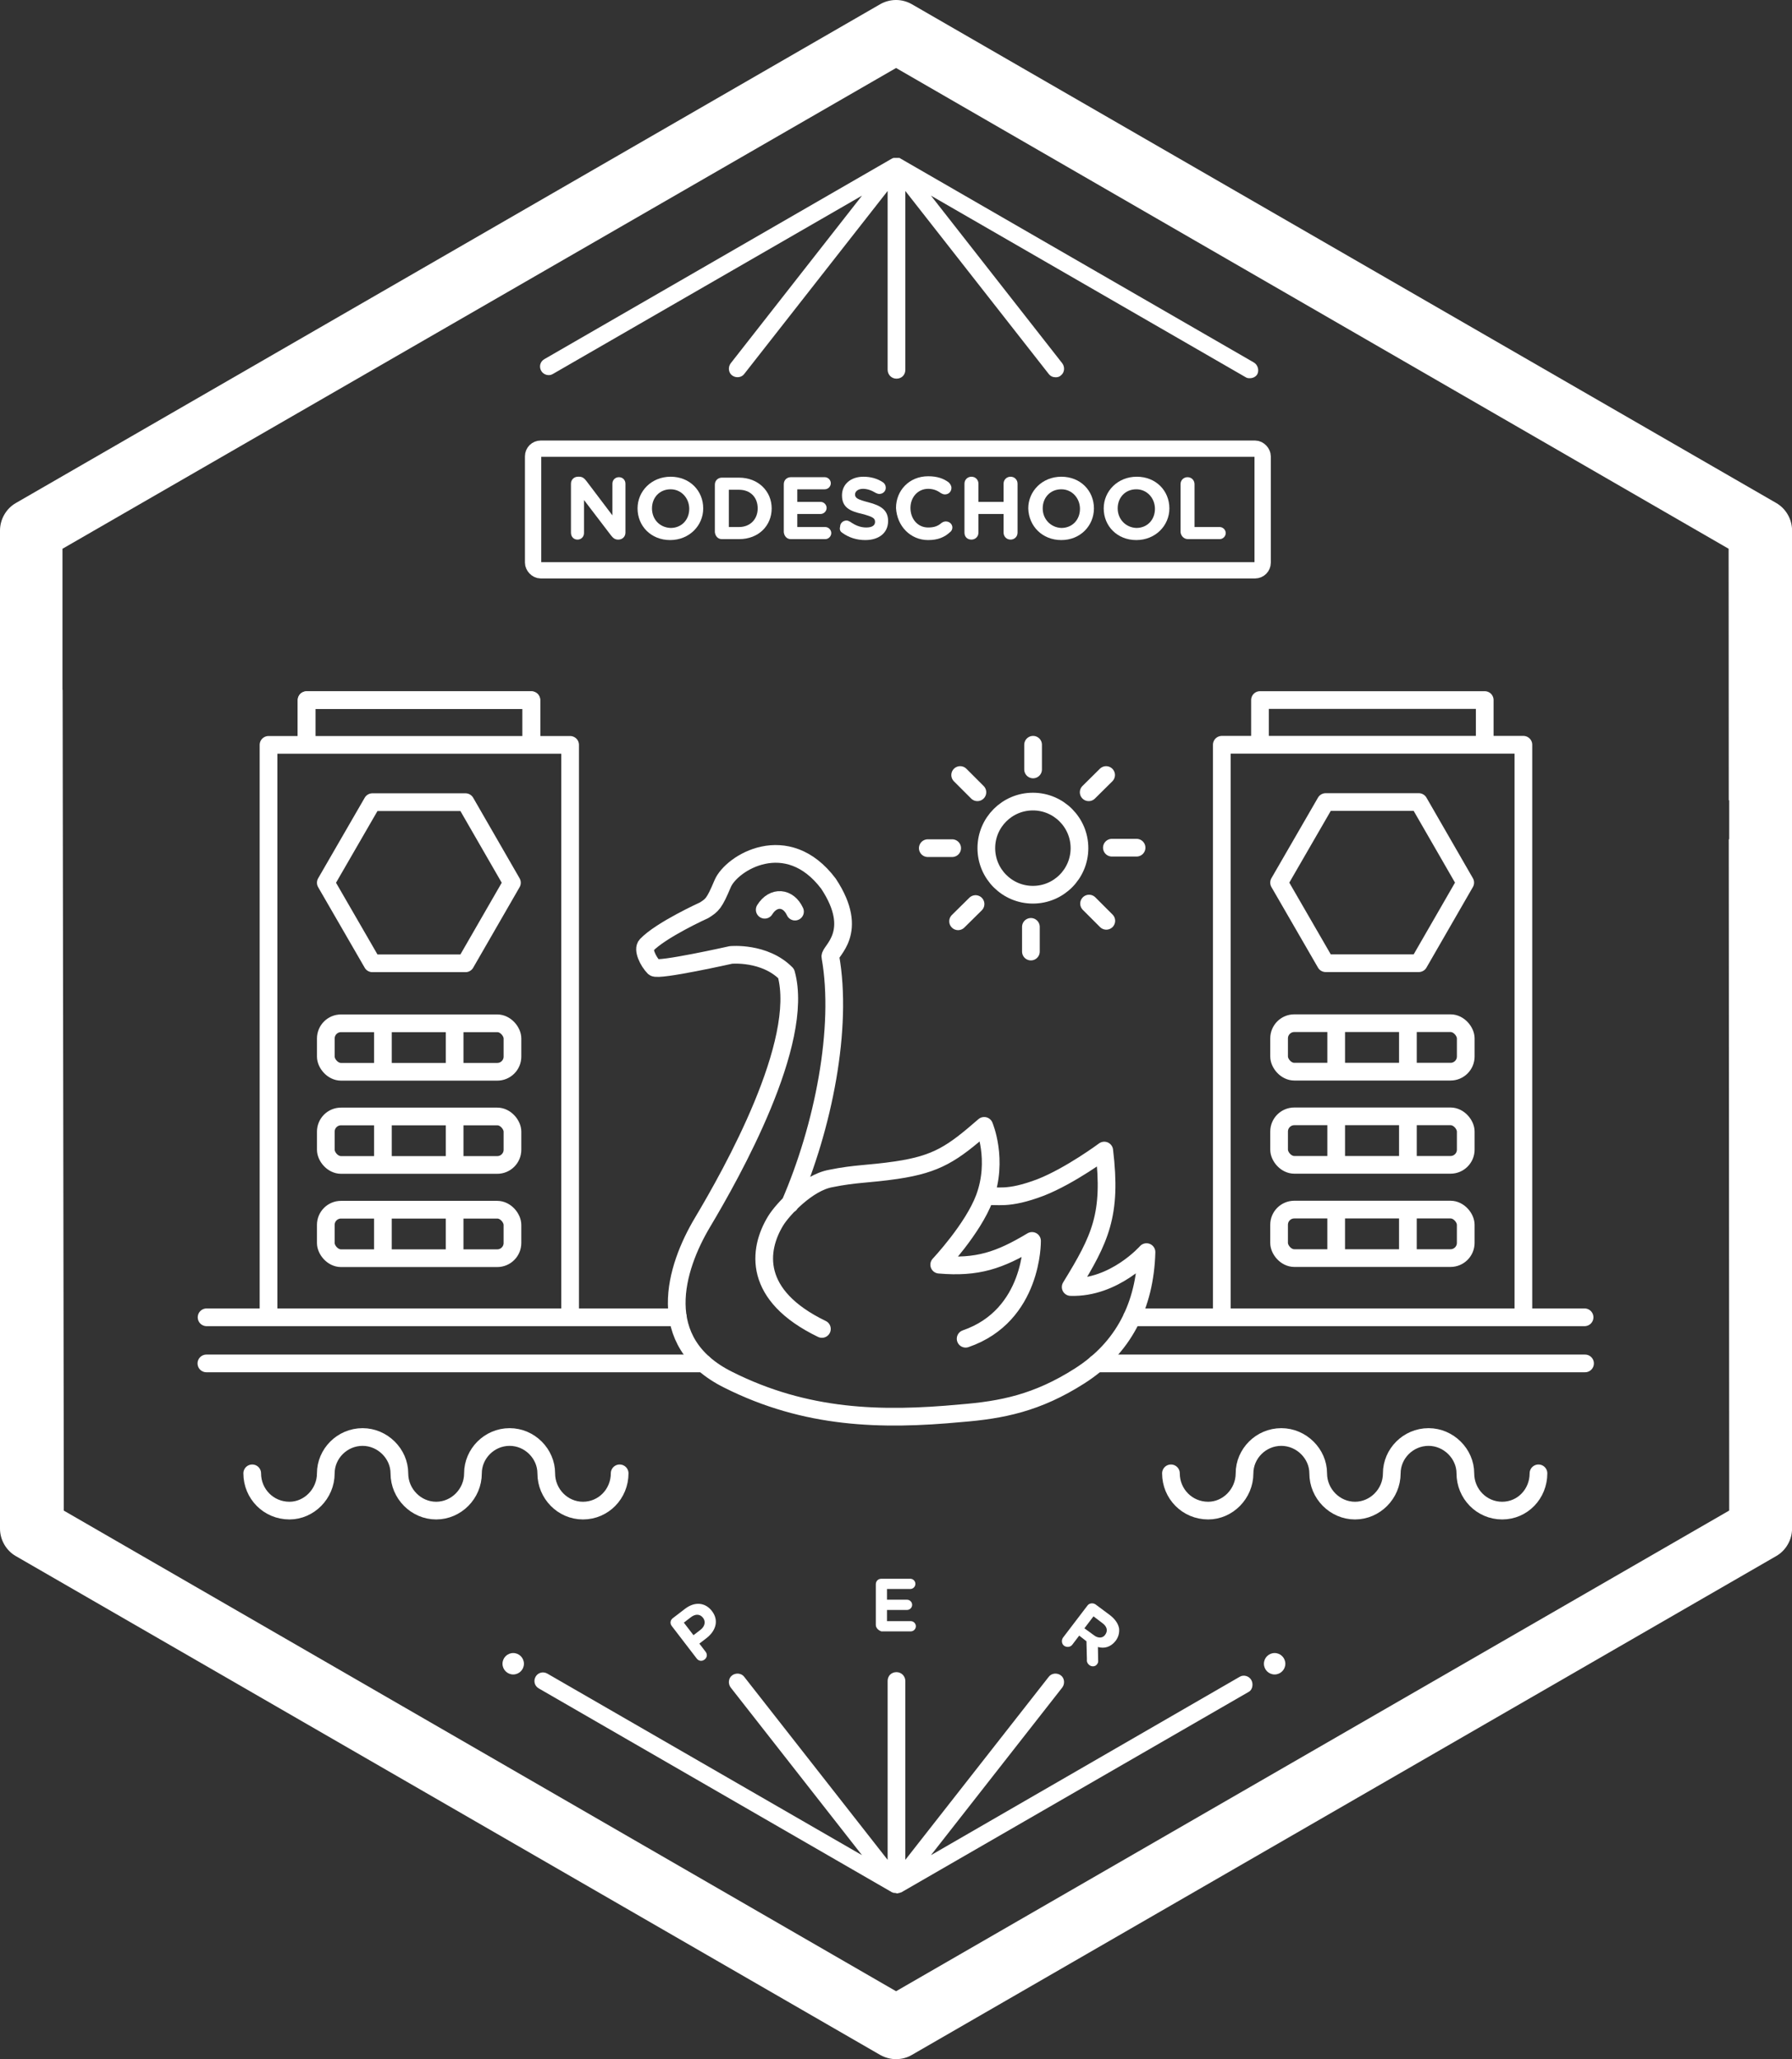 <?xml version="1.0" encoding="UTF-8" standalone="no"?>
<!-- Created with Inkscape (http://www.inkscape.org/) -->
<svg id="svg3032" xmlns:rdf="http://www.w3.org/1999/02/22-rdf-syntax-ns#" xmlns="http://www.w3.org/2000/svg" viewBox="0 0 384.8 442.1" version="1.1" xmlns:cc="http://creativecommons.org/ns#" xmlns:dc="http://purl.org/dc/elements/1.1/">
 <rect x="0" y="0" width="384.8" height="442.1" fill="#333333" stroke="none"/>
 <title id="title4483">NodeSchool Perth Logo</title>
 <g id="layer1" transform="translate(207.66 -228.08)">
  <g fill="#fff">
   <path id="path391-0-3" d="m61.543 305.88-75.9-43.8c-0.1-0.1-0.2-0.1-0.3-0.1h-0.1-0.1-0.3-0.1-0.1-0.4c-0.1 0-0.2 0.1-0.3 0.1l-74.7 43.1c-0.9 0.5-1.2 1.6-0.7 2.5s1.7 1.2 2.5 0.7l66.4-38.3-28.2 36c-0.6 0.8-0.5 2 0.3 2.6s2 0.5 2.6-0.3l30.8-39.3v38.4c0 1 0.8 1.9 1.9 1.9s1.9-0.8 1.9-1.9v-38.4l30.8 39.3c0.4 0.5 0.9 0.7 1.5 0.7 0.4 0 0.8-0.1 1.1-0.4 0.8-0.6 0.9-1.8 0.3-2.6l-28.2-36 67.6 39c0.3 0.2 0.6 0.2 0.9 0.2 0.6 0 1.3-0.3 1.6-0.9 0.4-0.8 0.1-2-0.8-2.5z"/>
   <path id="path393-9-2" d="m61.043 588.78c-0.5-0.9-1.7-1.2-2.5-0.7l-66.3 38.3 28.2-36c0.6-0.8 0.5-2-0.3-2.6s-2-0.5-2.6 0.3l-30.8 39.3v-38.4c0-1-0.8-1.9-1.9-1.9s-1.9 0.8-1.9 1.9v38.4l-30.8-39.3c-0.6-0.8-1.8-0.9-2.6-0.3s-0.9 1.8-0.3 2.6l28.2 36-67.6-39c-0.9-0.5-2-0.2-2.5 0.7s-0.2 2 0.7 2.5l75.9 43.8h0.1c0.1 0 0.1 0.1 0.2 0.1h0.1 0.1 0.1c0.1 0 0.3 0.1 0.4 0.1 0.2 0 0.3 0 0.4-0.1h0.1 0.1c0.1 0 0.1-0.1 0.2-0.1h0.1l74.7-43.1c0.7-0.4 1-1.6 0.5-2.5z"/>
   <path id="circle395-4-2" d="m68.343 585.28c0 1.27-1.03 2.3-2.3 2.3-1.27 0-2.3-1.03-2.3-2.3 0-1.27 1.03-2.3 2.3-2.3 1.27 0 2.3 1.03 2.3 2.3z"/>
   <path id="circle397-8-1" d="m-95.157 585.28c0 1.27-1.03 2.3-2.3 2.3-1.27 0-2.3-1.03-2.3-2.3 0-1.27 1.03-2.3 2.3-2.3 1.27 0 2.3 1.03 2.3 2.3z"/>
   <path id="path405-5" d="m192.41 0c-1.18 0-2.36 0.306-3.41 0.906l-185.59 107.09c-2.104 1.2-3.41 3.51-3.41 5.91v214.28c0 2.4 1.306 4.706 3.406 5.906l185.59 107.09c1.1 0.6 2.206 0.906 3.406 0.906s2.406-0.306 3.406-0.906l185.6-107.1c2.1-1.2 3.406-3.506 3.406-5.906v-214.28c0-2.4-1.306-4.706-3.406-5.906l-185.6-107.08c-1.05-0.604-2.23-0.91-3.4-0.91zm0 14.594 178.78 103.22 0.031 54h0.094v8.375h-0.094l0.094 136.62v7.5l-178.9 103.2-178.72-103.19v-7.5l-0.25-168.72h-0.031v-30.281l179-103.22z" transform="translate(-207.66 228.08)"/>
   <path id="path141" d="m-19.594 576.93v-8.7c0-0.7 0.5-1.2 1.2-1.2h6.2c0.6 0 1.1 0.5 1.1 1.1s-0.5 1.1-1.1 1.1h-5v2.3h4.3c0.6 0 1.1 0.5 1.1 1.1s-0.5 1.1-1.1 1.1h-4.3v2.4h5.1c0.6 0 1.1 0.5 1.1 1.1s-0.5 1.1-1.1 1.1h-6.3c-0.6-0.2-1.2-0.7-1.2-1.4z"/>
   <path id="path163" d="m-63.409 577.18c-0.426-0.555-0.334-1.256 0.222-1.683l2.618-2.009c2.142-1.644 4.385-1.348 5.786 0.476 1.583 2.063 0.787 4.312-1.196 5.833l-1.507 1.157 1.339 1.745c0.426 0.555 0.334 1.256-0.222 1.683-0.555 0.426-1.256 0.334-1.683-0.222l-5.357-6.981zm6.169 0.812c0.952-0.731 1.161-1.773 0.552-2.566-0.67-0.873-1.67-0.862-2.622-0.131l-1.507 1.157 2.07 2.697 1.507-1.157z"/>
   <path id="path293" d="m25.836 572.81c0.376-0.556 1.195-0.65 1.751-0.274l3.123 2.328c1.099 0.85 1.774 1.847 1.941 2.878 0.081 0.918-0.136 1.798-0.749 2.625-1.088 1.37-2.442 1.696-3.804 1.315l0.044 2.729c0.047 0.41 0.008 0.707-0.23 0.978-0.376 0.556-1.182 0.55-1.639 0.188-0.456-0.363-0.603-0.785-0.537-1.281l-0.099-3.846-1.555-1.213-1.464 1.925c-0.376 0.556-1.195 0.65-1.751 0.274-0.556-0.376-0.65-1.195-0.274-1.751l5.242-6.875zm1.385 6.335c0.913 0.725 1.931 0.658 2.432-0.083 0.613-0.827 0.433-1.758-0.579-2.497l-1.925-1.464-1.952 2.567 2.025 1.477z"/>
   <path id="path407" d="m-83.657 343.93c0.8 0 1.4-0.6 1.4-1.4v-7.1l5.8 7.6c0.4 0.5 0.8 0.9 1.5 0.9h0.1c0.8 0 1.5-0.6 1.5-1.5v-10.5c0-0.8-0.6-1.4-1.4-1.4s-1.4 0.6-1.4 1.4v6.8l-5.6-7.4c-0.4-0.5-0.8-0.9-1.5-0.9h-0.3c-0.8 0-1.5 0.6-1.5 1.5v10.5c0 0.9 0.6 1.5 1.4 1.5z"/>
   <path id="path409" d="m-63.757 344.03c4.1 0 7.1-3.1 7.1-6.8 0-3.8-2.9-6.8-7-6.8s-7.1 3.1-7.1 6.8c0 3.8 2.9 6.8 7 6.8zm-3.9-6.8c0-2.3 1.6-4.1 4-4.1 2.3 0 4 1.9 4 4.2s-1.6 4.1-4 4.1c-2.4-0.1-4-1.9-4-4.2z"/>
   <path id="path411" d="m-52.657 343.83h3.7c4.2 0 7-2.9 7-6.6s-2.9-6.6-7-6.6h-3.7c-0.8 0-1.5 0.6-1.5 1.5v10.2c0.1 0.9 0.7 1.5 1.5 1.5zm1.5-10.6h2.2c2.4 0 4 1.6 4 4 0 2.3-1.6 4-4 4h-2.2v-8z"/>
   <path id="path413" d="m-37.857 343.83h7.4c0.7 0 1.3-0.6 1.3-1.3s-0.6-1.3-1.3-1.3h-6v-2.8h5c0.7 0 1.3-0.6 1.3-1.3s-0.6-1.3-1.3-1.3h-5v-2.7h5.9c0.7 0 1.3-0.6 1.3-1.3s-0.6-1.3-1.3-1.3h-7.3c-0.8 0-1.5 0.6-1.5 1.5v10.3c0.1 0.9 0.7 1.5 1.5 1.5z"/>
   <path id="path415" d="m-26.857 342.43c1.5 1.1 3.2 1.6 5 1.6 2.9 0 4.9-1.5 4.9-4.1 0-2.3-1.5-3.3-4.2-4-2.3-0.6-2.9-0.9-2.9-1.7 0-0.6 0.6-1.2 1.7-1.2 0.9 0 1.8 0.3 2.8 0.9 0.2 0.1 0.5 0.2 0.7 0.2 0.8 0 1.4-0.6 1.4-1.3 0-0.6-0.3-1-0.6-1.2-1.2-0.8-2.6-1.2-4.2-1.2-2.7 0-4.6 1.6-4.6 4 0 2.6 1.7 3.4 4.4 4 2.2 0.6 2.7 0.9 2.7 1.7s-0.7 1.2-1.9 1.2c-1.3 0-2.4-0.5-3.4-1.2-0.2-0.1-0.5-0.3-0.8-0.3-0.8 0-1.4 0.6-1.4 1.3-0.2 0.7 0.1 1.1 0.4 1.3z"/>
   <path id="path417" d="m-8.357 344.03c2.1 0 3.5-0.6 4.7-1.7 0.3-0.2 0.5-0.6 0.5-1 0-0.7-0.6-1.3-1.4-1.3-0.3 0-0.6 0.1-0.9 0.3-0.8 0.7-1.6 1-2.9 1-2.3 0-3.8-1.9-3.8-4.2s1.6-4.1 3.8-4.1c1 0 1.9 0.3 2.7 0.9 0.2 0.1 0.5 0.3 0.9 0.3 0.8 0 1.4-0.6 1.4-1.4 0-0.5-0.3-0.9-0.6-1.2-1.1-0.8-2.4-1.3-4.4-1.3-4.1 0-6.9 3.1-6.9 6.8 0.2 3.9 3.1 6.9 6.9 6.9z"/>
   <path id="path419" d="m0.943 343.93c0.8 0 1.5-0.6 1.5-1.5v-4h5.4v4c0 0.8 0.6 1.5 1.5 1.5 0.8 0 1.5-0.6 1.5-1.5v-10.5c0-0.8-0.6-1.5-1.5-1.5-0.8 0-1.5 0.6-1.5 1.5v3.9h-5.4v-3.9c0-0.8-0.6-1.5-1.5-1.5-0.8 0-1.5 0.6-1.5 1.5v10.5c0 0.9 0.6 1.5 1.5 1.5z"/>
   <path id="path421" d="m20.243 344.03c4.1 0 7-3.1 7-6.8 0-3.8-2.9-6.8-7-6.8s-7.1 3.1-7.1 6.8c0.1 3.8 3 6.8 7.1 6.8zm-4-6.8c0-2.3 1.6-4.1 4-4.1 2.3 0 4 1.9 4 4.2s-1.6 4.1-4 4.1c-2.3-0.1-4-1.9-4-4.2z"/>
   <path id="path423" d="m36.343 344.03c4.1 0 7.1-3.1 7.1-6.8 0-3.8-2.9-6.8-7-6.8s-7.1 3.1-7.1 6.8c0 3.8 2.9 6.8 7 6.8zm-4-6.8c0-2.3 1.6-4.1 4-4.1 2.3 0 4 1.9 4 4.2s-1.6 4.1-4 4.1c-2.3-0.1-4-1.9-4-4.2z"/>
   <path id="path425" d="m47.443 343.83h6.8c0.7 0 1.3-0.6 1.3-1.3s-0.6-1.3-1.3-1.3h-5.4v-9.2c0-0.8-0.6-1.5-1.5-1.5-0.8 0-1.5 0.6-1.5 1.5v10.3c0.1 0.9 0.8 1.5 1.6 1.5z"/>
  </g>
  <g stroke="#fff" fill="none">
   <rect id="rect4498" stroke-linejoin="round" ry="1.633" height="26.111" width="156.66" stroke-linecap="round" y="324.41" x="-93.187" stroke-width="3.5"/>
   <g id="g5468" stroke-linejoin="round" stroke-linecap="round" stroke-width="3.8">
    <path id="path4852" d="m-31.17 513.4c-14.92-7.2-13.72-17-9.94-23.2 1.46-2.4 6.82-8.2 11.83-9.1 5.39-1.1 8.01-0.9 14.15-1.8 8.759-1.3 12.026-3.6 18.807-9.5 0 0 3.117 7.3 0.06 15.5-2.466 6.6-9.717 14.3-9.717 14.3 8.196 0.7 12.925-0.9 19.93-5.1 0 0 0.26 16-14.258 21m4.327-30.5c2.499-0.4 4.468 0.8 11.831-2 6.34-2.5 13.61-7.9 13.61-7.9 1.65 13.8-0.83 18.9-7.21 29.3 9.43 0.3 16.28-7.5 16.28-7.5-0.32 11.5-4.96 20.6-14.38 26.6-9.09 5.8-16.685 7.3-25.534 8-17.046 1.6-33.196 1.2-49.916-7.2-16.27-8.1-11.35-24-5.5-33.8 6.27-10.5 22.05-38.6 17.95-53.4-4.64-4.7-11.86-4-11.86-4s-15.6 3.5-16.49 2.7c-1.3-1.3-2.52-3.9-1.66-4.8 3.13-3.3 12.41-7.5 12.41-7.5 1.72-1.1 2.16-1.4 3.97-5.7 1.9-4.5 13.82-11.8 22.72 0 6.95 10.5 0.14 14.5 0.41 15.7 2.71 15.2-1.48 36.5-8.7 53.1"/>
    <path id="path4856" d="m-43.45 423.4c1.86-3 5.09-2.7 6.5 0.4"/>
   </g>
   <path id="path4990" stroke-linejoin="round" d="m-153.5 544.4c0 4.4 3.5 8 8 8 4.2 0 7.8-3.6 7.8-8v0c0-4.2 3.5-7.8 7.9-7.8 4.3 0 7.9 3.6 7.9 7.8 0 4.4 3.6 8 7.9 8s7.9-3.6 7.9-8v0c0-4.2 3.5-7.8 7.87-7.8 4.33 0 7.87 3.6 7.87 7.8v0c0 4.4 3.55 8 7.88 8 4.41 0 7.88-3.6 7.88-8" stroke-linecap="round" stroke-width="3.8"/>
   <path id="path4990-7" stroke-linejoin="round" d="m43.78 544.4c0 4.4 3.5 8 8 8 4.2 0 7.8-3.6 7.8-8v0c0-4.2 3.5-7.8 7.9-7.8 4.32 0 7.92 3.6 7.92 7.8 0 4.4 3.6 8 7.9 8s7.9-3.6 7.9-8v0c0-4.2 3.5-7.8 7.9-7.8 4.3 0 7.9 3.6 7.9 7.8v0c0 4.4 3.5 8 7.9 8s7.8-3.6 7.8-8" stroke-linecap="round" stroke-width="3.8"/>
   <g id="g5472" stroke-linejoin="round" stroke-linecap="round" stroke-width="3.8">
    <path id="path5081" d="m340.4 292.7h-104.9" transform="translate(-207.7,228.1)"/>
    <path id="path4771" d="m44.36 292.7h106.74" transform="translate(-207.7,228.1)"/>
    <path id="path4771-5" d="m-163.3 510.9h101.2"/>
    <path id="path5081-6" d="m132.6 510.9h-97.17"/>
   </g>
   <path id="path5124" stroke-linejoin="round" d="m114.1 159.9v-9.6h-24.14-24.1v9.6" transform="translate(-207.7,228.1)" stroke-width="3.8"/>
   <g id="g5274" stroke-width="3.8">
    <g stroke-linejoin="round">
     <path id="path5118" d="m-150 510.9v-122.9h64.76v122.9"/>
     <path id="path5124-4" d="m-93.54 388v-9.6h-24.16-24.1v9.6"/>
     <path id="path5205" d="m-97.73 417.6-9.97 17.3h-20l-10-17.3 10-17.3h20z"/>
    </g>
    <g id="g5228">
     <rect id="rect5163" stroke-linejoin="round" ry="3.262" height="10.41" width="40.08" y="487.8" x="-137.7"/>
     <path id="path5222" d="m82.26 259.7v10.4-10.4zm15.4 0v10.4-10.4z" transform="translate(-207.7,228.1)"/>
    </g>
    <g id="g5228-2" transform="translate(.003 -20.02)">
     <rect id="rect5163-6" stroke-linejoin="round" ry="3.262" height="10.41" width="40.08" y="487.8" x="-137.7"/>
     <path id="path5222-1" d="m82.26 259.7v10.4-10.4zm15.4 0v10.4-10.4z" transform="translate(-207.7,228.1)"/>
    </g>
    <g id="g5228-2-2" transform="translate(.003 -40.02)">
     <rect id="rect5163-6-8" stroke-linejoin="round" ry="3.262" height="10.41" width="40.08" y="487.8" x="-137.7"/>
     <path id="path5222-1-9" d="m82.26 259.7v10.4-10.4zm15.4 0v10.4-10.4z" transform="translate(-207.7,228.1)"/>
    </g>
   </g>
   <g id="g5274-2" transform="translate(204.7 -.024)" stroke-width="3.8">
    <g stroke-linejoin="round">
     <path id="path5118-2" d="m-150 510.9v-122.9h64.76v122.9"/>
     <path id="path5124-4-2" d="m-93.54 388v-9.6h-24.16-24.1v9.6"/>
     <path id="path5205-8" d="m-97.73 417.6-9.97 17.3h-20l-10-17.3 10-17.3h20z"/>
    </g>
    <g id="g5228-29">
     <rect id="rect5163-7" stroke-linejoin="round" ry="3.262" height="10.41" width="40.08" y="487.8" x="-137.7"/>
     <path id="path5222-5" d="m82.26 259.7v10.4-10.4zm15.4 0v10.4-10.4z" transform="translate(-207.7,228.1)"/>
    </g>
    <g id="g5228-2-1" transform="translate(.003 -20.02)">
     <rect id="rect5163-6-3" stroke-linejoin="round" ry="3.262" height="10.41" width="40.08" y="487.8" x="-137.7"/>
     <path id="path5222-1-94" d="m82.26 259.7v10.4-10.4zm15.4 0v10.4-10.4z" transform="translate(-207.7,228.1)"/>
    </g>
    <g id="g5228-2-2-6" transform="translate(.003 -40.02)">
     <rect id="rect5163-6-8-9" stroke-linejoin="round" ry="3.262" height="10.41" width="40.08" y="487.8" x="-137.7"/>
     <path id="path5222-1-9-9" d="m82.26 259.7v10.4-10.4zm15.4 0v10.4-10.4z" transform="translate(-207.7,228.1)"/>
    </g>
   </g>
  </g>
  <g id="g5457" stroke-linejoin="round" transform="translate(-8.163 -.024)" stroke="#fff" stroke-width="3.8" fill="none">
   <circle id="path5365" cy="410.2" cx="22.3" r="10"/>
   <path id="path5367" d="m22.34 393.3v-5.3z"/>
   <path id="path5367-8" d="m34.28 398.2 3.74-3.7z"/>
   <path id="path5367-8-8" d="m10.38 398.2-3.7-3.7z"/>
   <path id="path5367-80" d="m9.984 422.2-3.748 3.7z"/>
   <path id="path5367-8-1" d="m4.963 410.2h-5.232z"/>
   <path id="path5367-8-8-7" d="m21.87 427.1v5.3z"/>
   <path id="path5367-0" d="m39.26 410.1h5.3z"/>
   <path id="path5367-8-2" d="m34.36 422.1 3.7 3.7z"/>
  </g>
 </g>
</svg>
